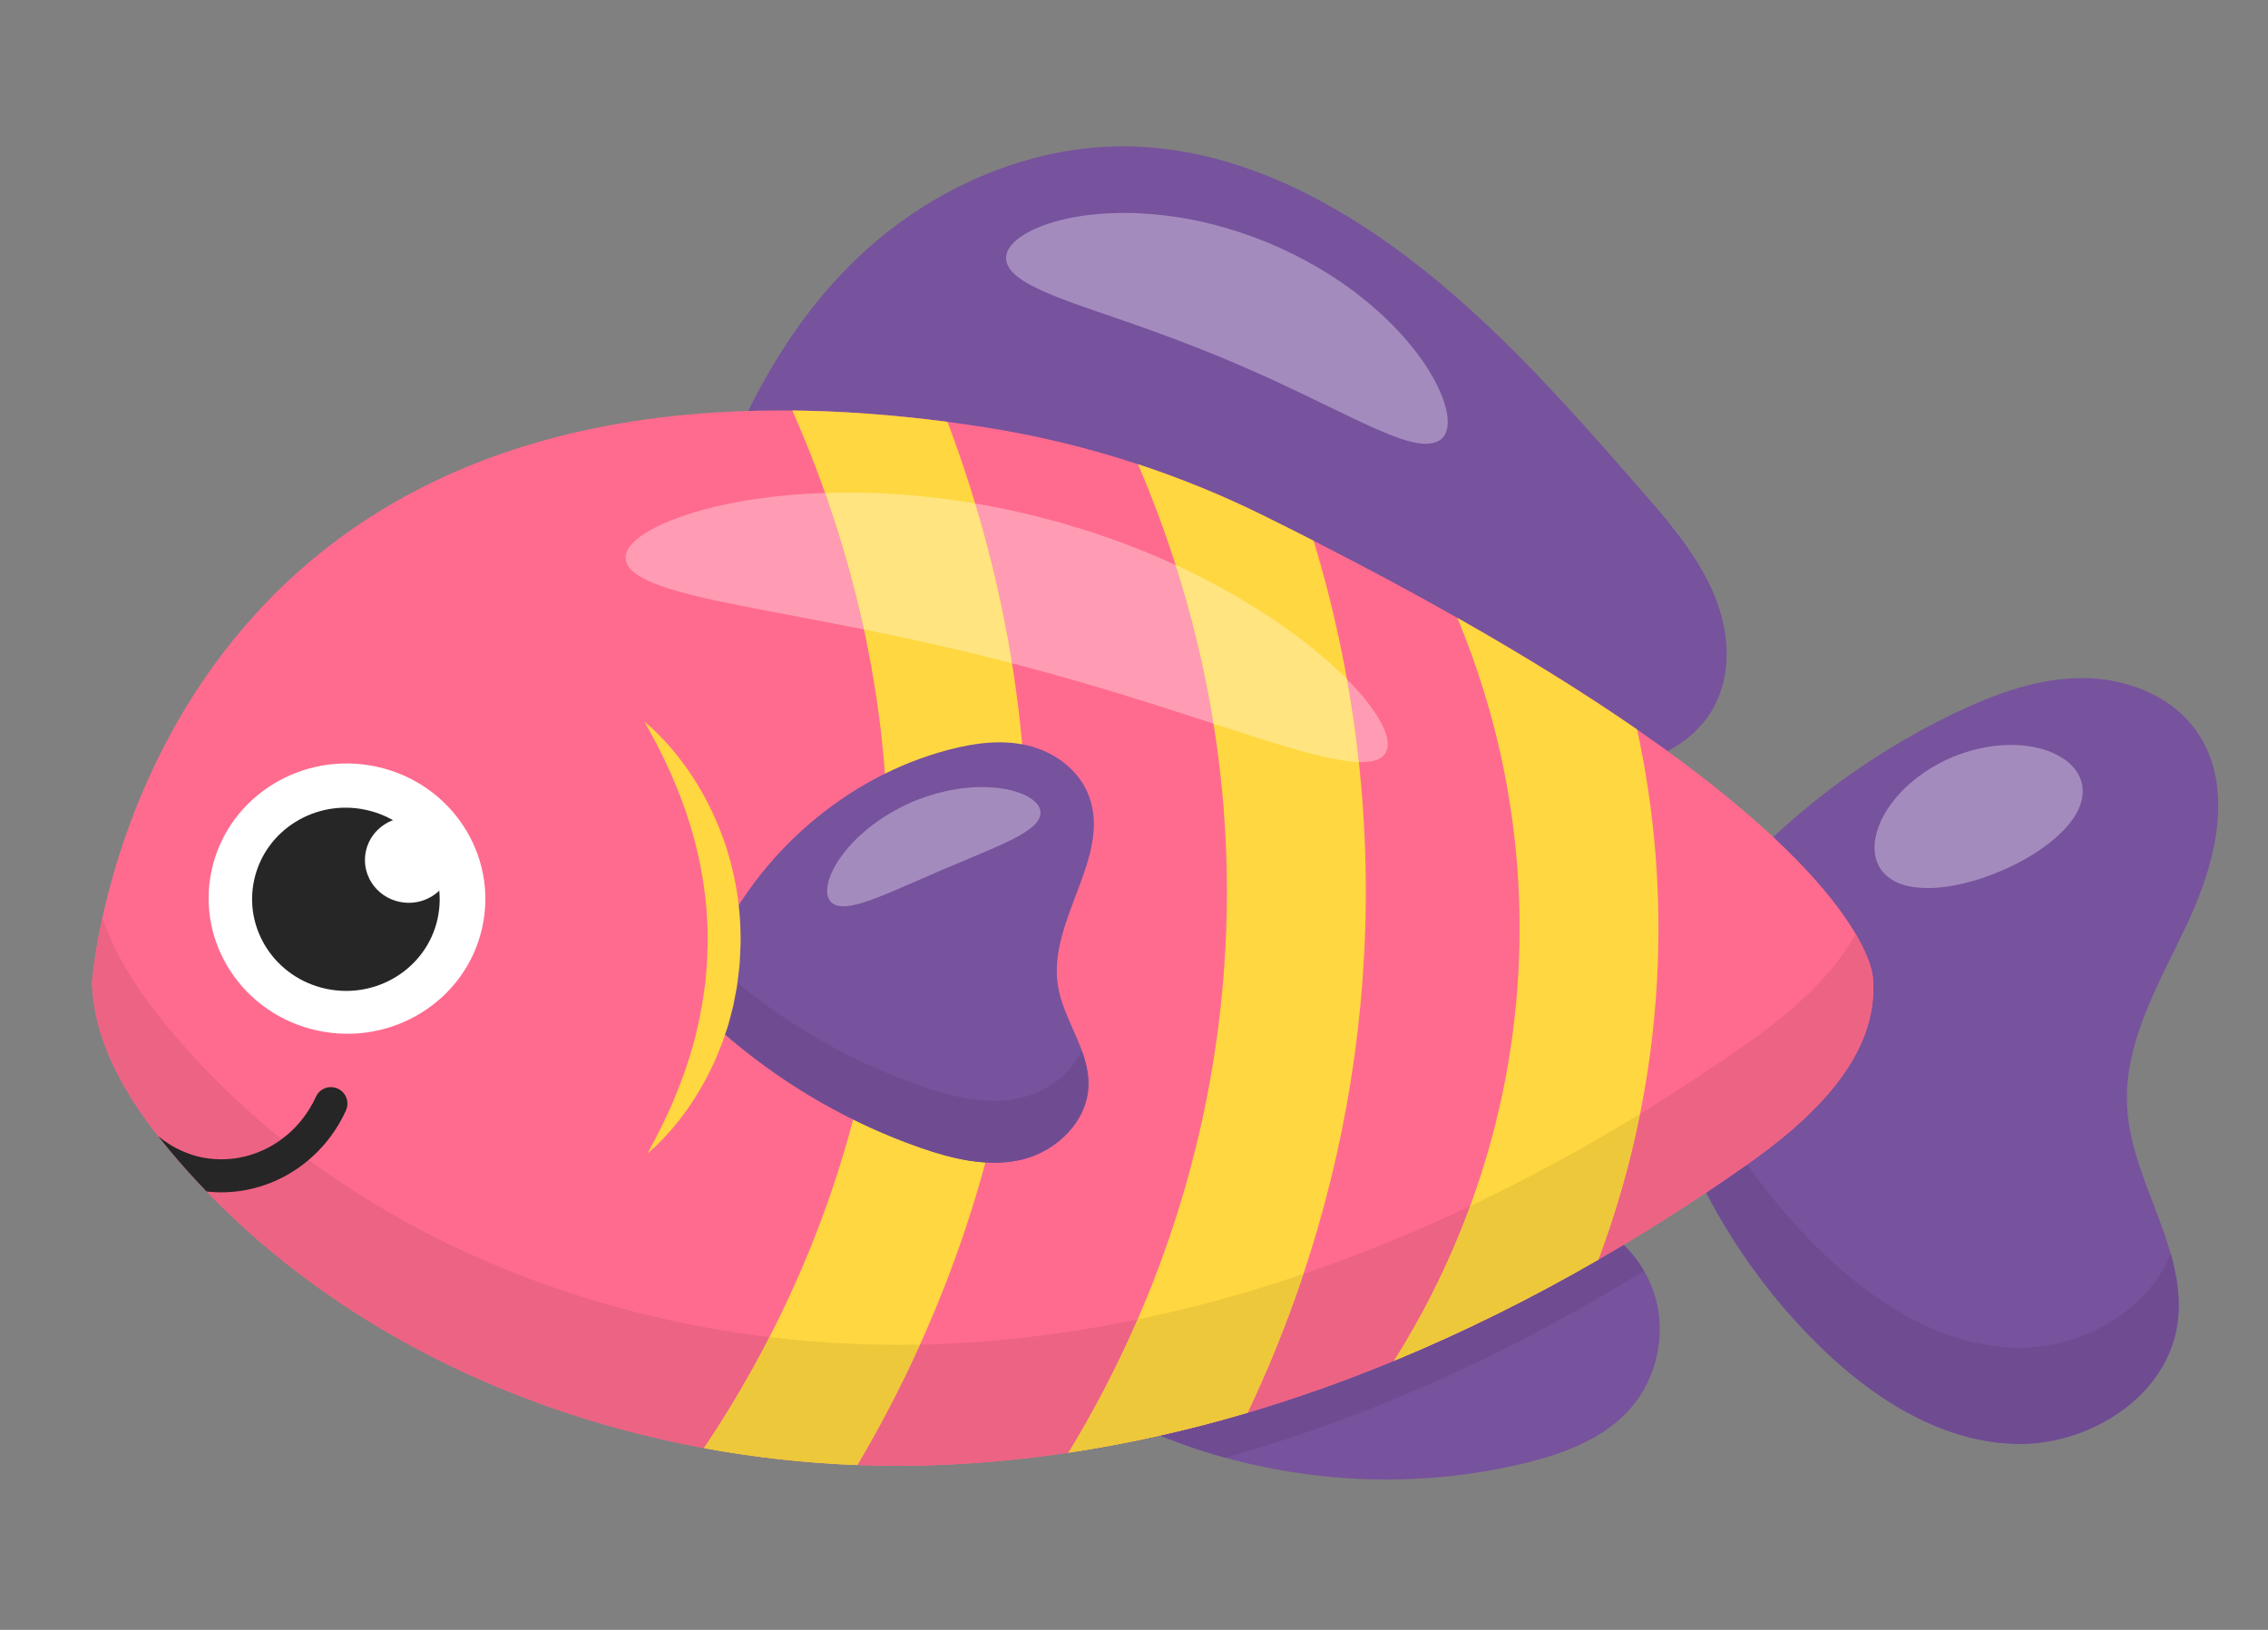 <?xml version="1.0" encoding="UTF-8" standalone="no"?>
<svg
   xmlns:dc="http://purl.org/dc/elements/1.1/"
   xmlns:cc="http://creativecommons.org/ns#"
   xmlns:rdf="http://www.w3.org/1999/02/22-rdf-syntax-ns#"
   xmlns:svg="http://www.w3.org/2000/svg"
   xmlns="http://www.w3.org/2000/svg"
   xmlns:sodipodi="http://sodipodi.sourceforge.net/DTD/sodipodi-0.dtd"
   xmlns:inkscape="http://www.inkscape.org/namespaces/inkscape"
   width="320"
   height="230"
   viewBox="0 0 84.667 60.854"
   version="1.1"
   id="svg646"
   inkscape:version="1.0.2-2 (e86c870879, 2021-01-15)"
   sodipodi:docname="fish09.svg">
  <rect x="0" y="0" width="84.667" height="60.854" fill="#808080" stroke="none"/>
  <defs
     id="defs640" />
  <sodipodi:namedview
     id="base"
     pagecolor="#ffffff"
     bordercolor="#666666"
     borderopacity="1.0"
     inkscape:pageopacity="0.0"
     inkscape:pageshadow="2"
     inkscape:zoom="0.35"
     inkscape:cx="400"
     inkscape:cy="560"
     inkscape:document-units="px"
     inkscape:current-layer="layer1"
     inkscape:document-rotation="0"
     showgrid="false"
     units="px"
     inkscape:window-width="1267"
     inkscape:window-height="1032"
     inkscape:window-x="0"
     inkscape:window-y="45"
     inkscape:window-maximized="0" />
  <g
     inkscape:label="Layer 1"
     inkscape:groupmode="layer"
     id="layer1">
    <path
       d="m 26.883,17.73 c 1.193,-3.05 2.848,-6.026 5.403,-8.355 2.555,-2.329 6.107,-3.958 9.803,-3.911 3.461,0.045 6.709,1.524 9.422,3.398 3.753,2.594 6.701,5.949 9.607,9.269 1.049,1.198 2.112,2.415 2.759,3.813 0.647,1.398 0.84,3.023 0.133,4.399 -0.707,1.376 -2.463,2.388 -4.16,2.1 L 26.883,17.73"
       style="fill:#77529d;fill-opacity:1;fill-rule:nonzero;stroke:none;stroke-width:0.01"
       id="path318" />
    <path
       d="m 63.929,33.641 c 2.479,-2.957 5.599,-5.373 9.082,-7.035 1.467,-0.7 3.036,-1.274 4.662,-1.289 1.626,-0.014 3.323,0.611 4.283,1.923 1.469,2.009 0.808,4.844 -0.237,7.102 -1.046,2.257 -2.453,4.522 -2.31,7.006 0.161,2.798 2.293,5.349 1.87,8.12 -0.419,2.739 -3.386,4.56 -6.154,4.439 -2.768,-0.119 -5.262,-1.746 -7.237,-3.69 -2.363,-2.324 -4.201,-5.179 -5.341,-8.291 l 1.383,-8.286"
       style="fill:#77529d;fill-opacity:1;fill-rule:nonzero;stroke:none;stroke-width:0.01"
       id="path320" />
    <path
       d="m 75.383,53.913 c -0.086,0 -0.173,-0.002 -0.258,-0.005 -2.768,-0.12 -5.262,-1.747 -7.237,-3.691 -1.687,-1.66 -3.107,-3.59 -4.196,-5.691 v 0 c 1.089,2.102 2.509,4.031 4.196,5.691 1.975,1.944 4.469,3.57 7.237,3.69 0.086,0.004 0.172,0.006 0.258,0.006 0.847,0 1.706,-0.178 2.496,-0.504 -0.79,0.326 -1.649,0.504 -2.496,0.504"
       style="fill:#ededed;fill-opacity:1;fill-rule:nonzero;stroke:none;stroke-width:0.01"
       id="path322" />
    <path
       d="m 75.383,53.913 c -0.086,0 -0.172,-0.002 -0.258,-0.006 -2.768,-0.119 -5.262,-1.746 -7.237,-3.69 -1.687,-1.66 -3.107,-3.59 -4.196,-5.691 0.489,-0.325 0.973,-0.657 1.452,-0.993 0.028,-0.019 0.056,-0.039 0.084,-0.059 0.788,1.129 1.679,2.185 2.66,3.151 1.975,1.943 4.469,3.569 7.237,3.69 0.085,0.004 0.172,0.005 0.258,0.005 2.367,0 4.816,-1.385 5.648,-3.522 0.251,0.878 0.387,1.762 0.248,2.671 -0.278,1.818 -1.679,3.231 -3.4,3.941 -0.79,0.326 -1.649,0.504 -2.496,0.504"
       style="fill:#6f4c92;fill-opacity:1;fill-rule:nonzero;stroke:none;stroke-width:0.01"
       id="path324" />
    <path
       d="m 40.813,52.402 c 4.819,2.711 10.671,3.528 16.049,2.24 1.491,-0.356 3.015,-0.915 4.02,-2.073 0.963,-1.111 1.319,-2.718 0.915,-4.132 -0.405,-1.415 -1.556,-2.591 -2.962,-3.024 l -18.022,6.989"
       style="fill:#77529d;fill-opacity:1;fill-rule:nonzero;stroke:none;stroke-width:0.01"
       id="path326" />
    <path
       d="m 45.733,54.423 c -0.795,-0.22 -1.577,-0.483 -2.344,-0.789 0.766,0.306 1.548,0.569 2.344,0.789 v 0 m -2.347,-0.79 c -0.012,-0.005 -0.024,-0.01 -0.036,-0.015 0.012,0.005 0.024,0.01 0.036,0.015 m -0.043,-0.018 c -0.01,-0.004 -0.02,-0.008 -0.03,-0.012 0.01,0.004 0.02,0.008 0.03,0.012 m -0.043,-0.017 v 0 0 0 m 17.996,-6.276 c -0.002,-0.003 -0.004,-0.006 -0.006,-0.009 0.002,0.003 0.004,0.006 0.006,0.009 m -0.007,-0.011 c -0.193,-0.303 -0.421,-0.584 -0.679,-0.834 v 0 c 0.258,0.25 0.487,0.53 0.679,0.834"
       style="fill:#ededed;fill-opacity:1;fill-rule:nonzero;stroke:none;stroke-width:0.01"
       id="path328" />
    <path
       d="m 45.733,54.423 c -0.795,-0.22 -1.577,-0.483 -2.344,-0.789 -0.001,0 -0.002,-0.001 -0.003,-0.001 -0.012,-0.005 -0.024,-0.01 -0.036,-0.015 -0.002,-0.001 -0.005,-0.002 -0.007,-0.003 -0.01,-0.004 -0.02,-0.008 -0.03,-0.012 -0.004,-0.001 -0.009,-0.003 -0.013,-0.005 v 0 c 1.1,-0.247 2.192,-0.533 3.275,-0.853 1.851,-0.548 3.675,-1.2 5.467,-1.94 2.619,-1.082 5.167,-2.355 7.628,-3.776 0.314,-0.182 0.628,-0.366 0.94,-0.552 0.258,0.25 0.486,0.531 0.679,0.834 0.001,0 0.001,0.001 0.001,0.002 0.002,0.003 0.004,0.006 0.006,0.009 0.027,0.042 0.052,0.085 0.078,0.129 -0.563,0.346 -1.132,0.685 -1.704,1.015 -2.461,1.422 -5.009,2.694 -7.628,3.776 -1.792,0.741 -3.617,1.392 -5.467,1.94 -0.28,0.082 -0.561,0.164 -0.842,0.242"
       style="fill:#6f4c92;fill-opacity:1;fill-rule:nonzero;stroke:none;stroke-width:0.01"
       id="path330" />
    <path
       d="m 65.143,43.533 c -1.768,1.24 -3.595,2.411 -5.472,3.495 -2.461,1.422 -5.009,2.694 -7.628,3.776 -1.792,0.74 -3.617,1.392 -5.467,1.94 -2.196,0.65 -4.428,1.156 -6.689,1.494 -1.525,0.228 -3.064,0.381 -4.613,0.45 -1.085,0.048 -2.177,0.052 -3.267,0.01 -1.918,-0.071 -3.837,-0.282 -5.727,-0.632 -7.019,-1.297 -13.664,-4.498 -18.567,-9.581 -0.467,-0.484 -0.918,-0.984 -1.351,-1.502 -0.154,-0.185 -0.306,-0.372 -0.455,-0.562 -1.32,-1.683 -2.411,-3.618 -2.471,-5.736 0,0 1.464,-21.617 26.143,-21.358 1.803,0.019 3.732,0.155 5.793,0.424 0.439,0.057 0.883,0.121 1.333,0.191 1.958,0.303 3.895,0.769 5.779,1.391 1.608,0.529 3.176,1.171 4.689,1.92 0.641,0.316 1.263,0.63 1.868,0.938 1.969,1.004 3.751,1.964 5.366,2.879 2.67,1.512 4.88,2.903 6.709,4.169 8.821,6.101 8.803,9.299 8.803,9.299 0.23,2.952 -2.35,5.298 -4.774,6.996"
       style="fill:#ff6b8e;fill-opacity:1;fill-rule:nonzero;stroke:none;stroke-width:0.01"
       id="path332" />
    <path
       d="m 38.14,35.949 c -0.735,7.762 -3.367,14.073 -6.133,18.749 -1.918,-0.071 -3.837,-0.282 -5.727,-0.632 2.867,-4.27 5.937,-10.564 6.698,-18.606 0.77,-8.134 -1.167,-15.088 -3.4,-20.134 1.803,0.019 3.732,0.155 5.793,0.424 2.483,6.583 3.414,13.378 2.769,20.198"
       style="fill:#ffd740;fill-opacity:1;fill-rule:nonzero;stroke:none;stroke-width:0.01"
       id="path334" />
    <path
       d="m 50.925,35.63 c -0.265,5.073 -1.385,10.052 -3.328,14.798 -0.319,0.782 -0.661,1.554 -1.022,2.316 -2.196,0.65 -4.428,1.156 -6.689,1.494 2.658,-4.364 5.438,-10.771 5.862,-18.88 0.382,-7.299 -1.313,-13.474 -3.265,-18.026 1.608,0.529 3.176,1.171 4.689,1.92 0.641,0.316 1.263,0.63 1.868,0.938 1.525,5.038 2.159,10.224 1.886,15.44"
       style="fill:#ffd740;fill-opacity:1;fill-rule:nonzero;stroke:none;stroke-width:0.01"
       id="path336" />
    <path
       d="m 61.861,36.567 c -0.215,3.993 -1.083,7.504 -2.19,10.461 -2.461,1.422 -5.009,2.694 -7.628,3.776 1.946,-3.083 4.292,-8.065 4.641,-14.517 0.287,-5.322 -0.864,-9.816 -2.278,-13.219 2.67,1.512 4.88,2.903 6.709,4.169 0.665,3.069 0.915,6.197 0.746,9.329"
       style="fill:#ffd740;fill-opacity:1;fill-rule:nonzero;stroke:none;stroke-width:0.01"
       id="path338" />
    <path
       d="m 26.636,35.528 c 1.671,-3.696 4.978,-6.536 8.773,-7.533 0.97,-0.255 1.993,-0.394 2.969,-0.159 0.975,0.235 1.899,0.897 2.268,1.87 0.861,2.265 -1.512,4.639 -1.16,7.048 0.192,1.311 1.18,2.44 1.147,3.764 -0.034,1.359 -1.202,2.463 -2.468,2.771 -1.266,0.308 -2.595,-0.014 -3.83,-0.447 -2.907,-1.018 -5.615,-2.66 -7.905,-4.792 l 0.206,-2.522"
       style="fill:#77529d;fill-opacity:1;fill-rule:nonzero;stroke:none;stroke-width:0.01"
       id="path340" />
    <path
       d="m 36.526,43.38 c -0.436,-0.045 -0.871,-0.137 -1.299,-0.255 0.429,0.118 0.864,0.21 1.299,0.255"
       style="fill:#edc83b;fill-opacity:1;fill-rule:nonzero;stroke:none;stroke-width:0.01"
       id="path342" />
    <path
       d="m 39.116,42.896 c 0.536,-0.322 0.992,-0.787 1.259,-1.34 -0.267,0.553 -0.723,1.018 -1.259,1.34 m 1.413,-3.212 c -0.039,-0.155 -0.088,-0.307 -0.144,-0.458 0,-0.001 0,-0.001 0,-0.001 0.055,0.152 0.104,0.304 0.144,0.459 M 27.317,38.834 c -0.302,-0.253 -0.597,-0.515 -0.887,-0.784 l 0.029,-0.362 -0.029,0.362 c 0.289,0.269 0.585,0.531 0.887,0.784"
       style="fill:#ed6384;fill-opacity:1;fill-rule:nonzero;stroke:none;stroke-width:0.01"
       id="path344" />
    <path
       d="m 37.105,43.411 c -0.193,0 -0.387,-0.011 -0.579,-0.031 -0.436,-0.045 -0.871,-0.137 -1.299,-0.255 -0.3,-0.083 -0.598,-0.18 -0.892,-0.282 -2.54,-0.89 -4.928,-2.255 -7.018,-4.008 -0.301,-0.253 -0.597,-0.515 -0.887,-0.784 l 0.029,-0.362 0.147,-1.786 c 2.253,2.054 4.896,3.639 7.729,4.631 0.895,0.313 1.837,0.569 2.77,0.569 0.356,0 0.71,-0.037 1.059,-0.122 0.931,-0.226 1.807,-0.883 2.221,-1.753 0.055,0.151 0.104,0.303 0.144,0.458 0.069,0.271 0.11,0.548 0.102,0.834 -0.009,0.367 -0.101,0.717 -0.256,1.037 -0.267,0.553 -0.723,1.018 -1.259,1.34 -0.298,0.179 -0.622,0.313 -0.952,0.394 -0.349,0.084 -0.703,0.121 -1.059,0.121"
       style="fill:#6f4c92;fill-opacity:1;fill-rule:nonzero;stroke:none;stroke-width:0.01"
       id="path346" />
    <path
       d="m 24.054,26.942 c 0.287,0.235 0.553,0.495 0.804,0.77 0.252,0.275 0.487,0.566 0.708,0.87 0.439,0.606 0.816,1.264 1.124,1.957 0.621,1.383 0.948,2.912 0.958,4.442 0,0.095 0.001,0.191 -0.001,0.286 l -0.013,0.287 -0.015,0.286 -0.008,0.144 c -0.002,0.047 -0.006,0.095 -0.013,0.143 l -0.069,0.569 c -0.006,0.047 -0.011,0.094 -0.019,0.142 l -0.026,0.141 -0.054,0.282 -0.054,0.28 c -0.022,0.093 -0.048,0.186 -0.071,0.278 l -0.072,0.276 -0.037,0.138 c -0.013,0.046 -0.029,0.091 -0.043,0.137 -0.059,0.181 -0.119,0.361 -0.181,0.541 l -0.212,0.528 c -0.3,0.696 -0.667,1.36 -1.098,1.972 -0.052,0.077 -0.11,0.152 -0.166,0.227 -0.057,0.074 -0.112,0.15 -0.17,0.223 l -0.179,0.217 -0.089,0.107 -0.093,0.103 c -0.246,0.28 -0.511,0.542 -0.794,0.781 0.355,-0.651 0.685,-1.294 0.963,-1.955 0.281,-0.66 0.521,-1.326 0.714,-2.002 0.196,-0.675 0.333,-1.361 0.431,-2.048 l 0.035,-0.258 0.018,-0.129 c 0.005,-0.043 0.007,-0.086 0.011,-0.13 l 0.044,-0.519 c 0.011,-0.085 0.009,-0.173 0.013,-0.259 l 0.008,-0.26 0.011,-0.259 c 0.002,-0.087 -0.001,-0.174 -0.001,-0.26 -0.002,-0.693 -0.061,-1.385 -0.165,-2.071 -0.107,-0.687 -0.262,-1.369 -0.465,-2.042 -0.201,-0.674 -0.452,-1.337 -0.742,-1.993 -0.144,-0.328 -0.301,-0.652 -0.466,-0.975 -0.165,-0.323 -0.341,-0.643 -0.524,-0.966"
       style="fill:#ffd740;fill-opacity:1;fill-rule:nonzero;stroke:none;stroke-width:0.01"
       id="path348" />
    <path
       d="m 3.435,36.685 v 0 0 m 0,0 v 0 0 m 0,0 v 0 0 m 0,0 v -0.001 0.001 m 0,-0.002 v 0 0 m 0,-0.001 v 0 0 m 0,0 v -0.001 0.001 m 0,-0.001 v 0 0 m 0.001,-0.008 c 0,-0.001 0,-0.001 0,-0.001 0,0 0,0 0,0.001 m 0,-0.002 c 0,0 0,-0.001 0,-0.002 0,0.001 0,0.002 0,0.002 m 0,-0.005 c 0,0 0,-0.001 0,-0.002 0,0.001 0,0.002 0,0.002 m 0.001,-0.007 v 0 0 m 0,-0.003 v 0 0 m 0,-0.005 c 0.001,0 0.001,-0.001 0.001,-0.001 0,0 0,0.001 -0.001,0.001 m 0.001,-0.002 v 0 0 m 0.001,-0.01 v -0.001 0.001 m 0,-0.003 c 0,-0.002 0,-0.003 0,-0.005 0,0.002 0,0.003 0,0.005 m 0,-0.006 c 0.001,-0.01 0.002,-0.02 0.003,-0.032 -0.001,0.011 -0.002,0.022 -0.003,0.032 m 0.003,-0.033 c 0,-0.001 0,-0.003 0,-0.004 0,0.001 0,0.003 0,0.004 m 0.001,-0.004 c 0,-0.001 0,-0.002 0,-0.003 0,0.001 0,0.002 0,0.003 m 0,-0.005 c 0,-0.001 0,-0.003 0,-0.004 0,0.001 0,0.003 0,0.004 m 0,-0.005 c 0.001,-0.002 0.001,-0.003 0.001,-0.004 0,0.001 0,0.002 -0.001,0.004 m 0.001,-0.005 c 0.026,-0.286 0.118,-1.126 0.379,-2.314 v 0 c -0.259,1.189 -0.352,2.028 -0.379,2.314"
       style="fill:#ededed;fill-opacity:1;fill-rule:nonzero;stroke:none;stroke-width:0.01"
       id="path350" />
    <path
       d="m 69.893,36.343 v 0 0 m -0.001,-0.004 c 0,0 0,0 0,-0.001 0,0.001 0,0.001 0,0.001 m -0.001,-0.003 c 0,-0.001 0,-0.002 0,-0.004 0,0.002 0,0.003 0,0.004 m 0,-0.005 C 69.84,36.077 69.693,35.586 69.27,34.864 v 0 c 0.424,0.721 0.57,1.213 0.622,1.467"
       style="fill:#6f4c92;fill-opacity:1;fill-rule:nonzero;stroke:none;stroke-width:0.01"
       id="path352" />
    <path
       d="m 33.512,54.728 c -0.501,0 -1.003,-0.01 -1.505,-0.029 0.806,-1.362 1.6,-2.862 2.339,-4.497 0.309,-0.006 0.619,-0.016 0.928,-0.03 1.548,-0.069 3.088,-0.222 4.613,-0.45 0.866,-0.13 1.727,-0.283 2.583,-0.461 -0.815,1.874 -1.706,3.537 -2.583,4.978 v 0 c -1.525,0.228 -3.064,0.381 -4.613,0.45 -0.586,0.026 -1.174,0.039 -1.762,0.039 M 26.279,54.067 v 0 C 19.26,52.77 12.615,49.569 7.712,44.486 7.245,44.002 6.794,43.502 6.361,42.984 6.207,42.799 6.054,42.612 5.906,42.422 4.585,40.739 3.495,38.804 3.435,36.685 v 0 0 0 0 0 0 0 -0.001 c 0,0 0,0 0,-0.001 v 0 c 0,0 0,0 0,-0.001 v 0 0 -0.001 0 0 c 0,-0.003 0.001,-0.005 0.001,-0.008 0,-0.001 0,-0.001 0,-0.001 0,0 0,0 0,-0.001 0,0 0,-0.001 0,-0.002 0,-0.001 0,-0.002 0,-0.003 0,0 0,-0.001 0,-0.002 0.001,-0.002 0.001,-0.003 0.001,-0.005 v 0 c 0,-0.001 0,-0.002 0,-0.003 v 0 c 0,-0.002 0,-0.003 0,-0.005 0.001,0 0.001,-0.001 0.001,-0.001 v -0.001 0 c 0,-0.003 0,-0.007 0.001,-0.01 v -0.001 c 0,-0.001 0,-0.002 0,-0.002 0,-0.002 0,-0.003 0,-0.005 v -0.001 c 0.001,-0.01 0.002,-0.021 0.003,-0.032 0,-0.001 0,-0.001 0,-0.001 0,-0.001 0,-0.003 0,-0.004 0.001,0 0.001,0 0.001,0 0,-0.001 0,-0.002 0,-0.003 0,-0.001 0,-0.002 0,-0.002 0,-0.001 0,-0.003 0,-0.004 v -0.001 c 0.001,-0.002 0.001,-0.003 0.001,-0.004 v -0.001 c 0.026,-0.286 0.119,-1.126 0.379,-2.313 0.441,1.309 1.212,2.529 2.083,3.64 0.149,0.191 0.301,0.378 0.455,0.562 0.434,0.518 0.885,1.018 1.351,1.502 4.903,5.083 11.548,8.284 18.567,9.581 0.811,0.15 1.627,0.274 2.446,0.373 -0.793,1.542 -1.628,2.926 -2.446,4.145 m 20.297,-1.322 c 0.361,-0.762 0.703,-1.534 1.022,-2.316 0.388,-0.946 0.742,-1.902 1.064,-2.866 1.139,-0.389 2.266,-0.814 3.381,-1.275 0.957,-0.396 1.904,-0.816 2.841,-1.26 -0.858,2.341 -1.897,4.282 -2.841,5.777 v 0 c -1.792,0.74 -3.617,1.392 -5.467,1.94 M 59.672,47.027 c 0.617,-1.647 1.159,-3.465 1.555,-5.442 1.334,-0.816 2.641,-1.676 3.917,-2.57 1.585,-1.111 3.237,-2.499 4.127,-4.152 0.424,0.722 0.57,1.213 0.622,1.467 0,0.001 0,0.001 0,0.001 0,0.002 0,0.003 0,0.004 0.001,0.001 0.001,0.002 0.001,0.002 0,0.001 0,0.001 0,0.001 0,0.002 0.001,0.003 0.001,0.004 v 0 c 0.024,0.126 0.024,0.19 0.024,0.194 0.01,0.12 0.014,0.241 0.014,0.359 0.005,2.75 -2.404,4.953 -4.704,6.578 -0.028,0.02 -0.056,0.04 -0.084,0.059 -0.479,0.336 -0.963,0.668 -1.452,0.993 v 0 c -1.009,0.674 -2.036,1.325 -3.081,1.95 -0.312,0.186 -0.626,0.371 -0.94,0.552"
       style="fill:#ed6384;fill-opacity:1;fill-rule:nonzero;stroke:none;stroke-width:0.01"
       id="path354" />
    <path
       d="m 32.007,54.699 c -1.918,-0.071 -3.837,-0.282 -5.727,-0.632 v 0 c 0.818,-1.219 1.653,-2.603 2.446,-4.145 1.09,0.132 2.186,0.219 3.281,0.26 0.502,0.019 1.003,0.028 1.505,0.028 0.278,0 0.556,-0.003 0.834,-0.009 -0.739,1.636 -1.533,3.136 -2.339,4.497 v 0"
       style="fill:#edc83b;fill-opacity:1;fill-rule:nonzero;stroke:none;stroke-width:0.01"
       id="path356" />
    <path
       d="m 39.887,54.239 v 0 c 0.878,-1.441 1.768,-3.105 2.583,-4.978 1.382,-0.286 2.75,-0.632 4.106,-1.033 0.699,-0.208 1.395,-0.429 2.086,-0.665 -0.322,0.964 -0.677,1.92 -1.064,2.866 -0.319,0.782 -0.661,1.554 -1.022,2.316 v 0 c -1.083,0.32 -2.175,0.606 -3.275,0.853 v 0 c -1.13,0.255 -2.268,0.469 -3.414,0.641"
       style="fill:#edc83b;fill-opacity:1;fill-rule:nonzero;stroke:none;stroke-width:0.01"
       id="path358" />
    <path
       d="m 52.043,50.805 v 0 c 0.944,-1.495 1.982,-3.437 2.841,-5.777 1.629,-0.772 3.225,-1.614 4.787,-2.516 0.522,-0.302 1.04,-0.61 1.555,-0.925 -0.397,1.977 -0.939,3.795 -1.555,5.442 v 0 c -2.461,1.422 -5.009,2.694 -7.628,3.776"
       style="fill:#edc83b;fill-opacity:1;fill-rule:nonzero;stroke:none;stroke-width:0.01"
       id="path360" />
    <path
       d="m 18,34.64 c -0.608,2.721 -3.36,4.439 -6.147,3.837 -2.786,-0.601 -4.553,-3.294 -3.946,-6.015 0.608,-2.721 3.36,-4.439 6.147,-3.838 2.786,0.602 4.553,3.295 3.946,6.016"
       style="fill:#ffffff;fill-opacity:1;fill-rule:nonzero;stroke:none;stroke-width:0.01"
       id="path362" />
    <path
       d="m 16.333,34.315 c -0.412,1.844 -2.277,3.008 -4.167,2.601 -1.889,-0.408 -3.087,-2.233 -2.674,-4.078 0.412,-1.844 2.277,-3.009 4.166,-2.601 1.889,0.408 3.087,2.233 2.675,4.078"
       style="fill:#262626;fill-opacity:1;fill-rule:nonzero;stroke:none;stroke-width:0.01"
       id="path364" />
    <path
       d="m 16.851,32.457 c -0.193,0.86 -1.062,1.404 -1.943,1.213 -0.882,-0.19 -1.44,-1.041 -1.247,-1.902 0.192,-0.859 1.061,-1.403 1.943,-1.213 0.881,0.191 1.439,1.042 1.247,1.902"
       style="fill:#ffffff;fill-opacity:1;fill-rule:nonzero;stroke:none;stroke-width:0.01"
       id="path366" />
    <path
       d="m 12.915,41.461 c -0.851,1.867 -2.669,3.056 -4.655,3.056 -0.041,0 -0.082,-0.001 -0.124,-0.002 -0.145,-0.004 -0.286,-0.013 -0.425,-0.029 -0.467,-0.484 -0.918,-0.984 -1.351,-1.502 -0.154,-0.185 -0.306,-0.372 -0.456,-0.562 0.537,0.434 1.292,0.838 2.263,0.861 1.539,0.039 2.962,-0.878 3.626,-2.334 0.142,-0.309 0.507,-0.445 0.816,-0.304 0.31,0.141 0.447,0.506 0.305,0.816"
       style="fill:#262626;fill-opacity:1;fill-rule:nonzero;stroke:none;stroke-width:0.01"
       id="path368" />
    <path
       d="m 53.238,16.571 c -0.068,0 -0.139,-0.005 -0.213,-0.014 -0.11,-0.014 -0.228,-0.037 -0.355,-0.067 -0.127,-0.03 -0.259,-0.07 -0.398,-0.118 -0.14,-0.047 -0.287,-0.1 -0.439,-0.162 -0.151,-0.063 -0.313,-0.128 -0.478,-0.201 -0.163,-0.075 -0.337,-0.151 -0.514,-0.234 -0.175,-0.085 -0.362,-0.168 -0.549,-0.261 -0.093,-0.047 -0.192,-0.09 -0.288,-0.138 -0.097,-0.048 -0.196,-0.096 -0.296,-0.145 -0.1,-0.047 -0.203,-0.096 -0.305,-0.147 -0.051,-0.026 -0.102,-0.051 -0.155,-0.076 -0.052,-0.025 -0.105,-0.05 -0.159,-0.075 -0.104,-0.051 -0.212,-0.102 -0.319,-0.156 -0.109,-0.05 -0.219,-0.102 -0.329,-0.156 -0.109,-0.055 -0.224,-0.104 -0.336,-0.159 -0.113,-0.052 -0.227,-0.109 -0.343,-0.161 -0.116,-0.052 -0.233,-0.107 -0.35,-0.163 -0.119,-0.052 -0.239,-0.105 -0.358,-0.161 -0.483,-0.215 -0.982,-0.433 -1.497,-0.648 -0.516,-0.211 -1.023,-0.41 -1.516,-0.598 -0.125,-0.045 -0.247,-0.092 -0.367,-0.14 -0.122,-0.043 -0.244,-0.087 -0.363,-0.132 -0.118,-0.047 -0.239,-0.086 -0.356,-0.129 -0.118,-0.042 -0.234,-0.087 -0.35,-0.127 -0.115,-0.039 -0.23,-0.08 -0.343,-0.121 -0.113,-0.039 -0.225,-0.077 -0.335,-0.115 -0.056,-0.02 -0.11,-0.04 -0.166,-0.059 -0.054,-0.019 -0.109,-0.037 -0.163,-0.055 -0.108,-0.037 -0.216,-0.074 -0.32,-0.111 -0.105,-0.036 -0.209,-0.072 -0.311,-0.106 -0.102,-0.035 -0.203,-0.074 -0.302,-0.106 -0.198,-0.065 -0.389,-0.141 -0.573,-0.203 -0.184,-0.065 -0.36,-0.136 -0.529,-0.198 -0.168,-0.064 -0.328,-0.134 -0.479,-0.195 -0.152,-0.063 -0.294,-0.131 -0.426,-0.196 -0.133,-0.063 -0.254,-0.13 -0.365,-0.197 -0.111,-0.068 -0.211,-0.136 -0.299,-0.203 -0.087,-0.068 -0.164,-0.14 -0.227,-0.212 -0.126,-0.145 -0.198,-0.297 -0.207,-0.457 -0.01,-0.159 0.044,-0.317 0.161,-0.473 0.058,-0.078 0.133,-0.155 0.221,-0.232 0.089,-0.076 0.193,-0.152 0.312,-0.221 0.118,-0.071 0.252,-0.141 0.4,-0.208 0.149,-0.066 0.31,-0.126 0.486,-0.185 0.176,-0.061 0.363,-0.109 0.565,-0.159 0.202,-0.05 0.416,-0.087 0.643,-0.124 0.226,-0.039 0.463,-0.059 0.712,-0.083 0.125,-0.012 0.25,-0.016 0.38,-0.022 0.13,-0.005 0.261,-0.011 0.396,-0.013 0.134,0.001 0.269,0.002 0.408,0.004 0.069,0.002 0.14,0.003 0.21,0.006 0.07,0.004 0.141,0.008 0.212,0.012 0.143,0.009 0.287,0.017 0.434,0.031 0.146,0.014 0.294,0.031 0.444,0.048 0.151,0.016 0.3,0.041 0.453,0.065 0.153,0.024 0.307,0.048 0.462,0.08 0.155,0.031 0.311,0.063 0.469,0.097 0.157,0.038 0.314,0.076 0.474,0.117 0.635,0.169 1.282,0.384 1.927,0.648 0.644,0.268 1.254,0.573 1.822,0.903 0.142,0.083 0.28,0.168 0.418,0.251 0.137,0.087 0.27,0.175 0.401,0.262 0.133,0.086 0.259,0.179 0.385,0.269 0.125,0.091 0.249,0.18 0.366,0.274 0.118,0.093 0.235,0.187 0.348,0.279 0.113,0.093 0.222,0.19 0.329,0.284 0.053,0.047 0.105,0.094 0.158,0.142 0.052,0.047 0.102,0.095 0.153,0.144 0.1,0.096 0.198,0.191 0.292,0.285 0.093,0.096 0.183,0.194 0.271,0.288 0.087,0.095 0.174,0.188 0.253,0.284 0.16,0.193 0.312,0.375 0.445,0.562 0.135,0.185 0.26,0.362 0.367,0.54 0.108,0.178 0.208,0.344 0.289,0.512 0.082,0.166 0.155,0.322 0.213,0.473 0.057,0.153 0.102,0.296 0.137,0.43 0.035,0.134 0.056,0.26 0.064,0.378 0.009,0.116 0.007,0.223 -0.007,0.319 -0.027,0.193 -0.1,0.343 -0.22,0.449 -0.118,0.106 -0.278,0.164 -0.469,0.178 -0.032,0.002 -0.064,0.003 -0.097,0.003"
       style="fill:#a48bbd;fill-opacity:1;fill-rule:nonzero;stroke:none;stroke-width:0.01"
       id="path370" />
    <path
       d="m 71.924,33.154 c -0.088,0 -0.176,-0.002 -0.263,-0.009 -0.089,-0.007 -0.179,-0.019 -0.265,-0.033 -0.085,-0.012 -0.169,-0.029 -0.25,-0.05 -0.324,-0.085 -0.613,-0.237 -0.827,-0.474 -0.214,-0.236 -0.329,-0.538 -0.339,-0.895 -0.003,-0.089 0.001,-0.181 0.012,-0.277 0.011,-0.094 0.031,-0.189 0.056,-0.288 0.052,-0.197 0.128,-0.408 0.238,-0.613 0.054,-0.103 0.115,-0.209 0.183,-0.315 0.067,-0.106 0.145,-0.208 0.227,-0.313 0.163,-0.212 0.358,-0.412 0.576,-0.61 0.439,-0.389 0.983,-0.741 1.6,-1.004 0.621,-0.259 1.252,-0.404 1.836,-0.448 0.131,-0.007 0.259,-0.012 0.385,-0.012 0.156,0 0.307,0.007 0.455,0.024 0.133,0.015 0.259,0.03 0.383,0.055 0.123,0.026 0.241,0.056 0.353,0.089 0.225,0.064 0.429,0.158 0.605,0.257 0.088,0.051 0.171,0.103 0.247,0.162 0.075,0.058 0.145,0.119 0.207,0.184 0.248,0.256 0.384,0.549 0.405,0.868 0.021,0.318 -0.072,0.632 -0.238,0.923 -0.041,0.073 -0.087,0.145 -0.138,0.215 -0.05,0.071 -0.104,0.144 -0.162,0.213 -0.115,0.141 -0.246,0.268 -0.388,0.402 -0.07,0.065 -0.144,0.13 -0.22,0.19 -0.077,0.061 -0.155,0.127 -0.237,0.186 -0.163,0.116 -0.333,0.239 -0.515,0.346 -0.359,0.225 -0.754,0.425 -1.181,0.603 -0.426,0.182 -0.843,0.324 -1.256,0.426 -0.203,0.056 -0.41,0.092 -0.607,0.129 -0.098,0.017 -0.2,0.027 -0.297,0.039 -0.097,0.013 -0.194,0.021 -0.29,0.026 -0.101,0.004 -0.199,0.007 -0.295,0.007"
       style="fill:#a48bbd;fill-opacity:1;fill-rule:nonzero;stroke:none;stroke-width:0.01"
       id="path372" />
    <path
       d="m 50.828,28.454 c -0.033,0 -0.066,-0.001 -0.101,-0.002 -0.111,-1.035 -0.26,-2.067 -0.444,-3.095 0.436,0.441 0.781,0.855 1.031,1.225 0.117,0.176 0.215,0.34 0.291,0.493 0.075,0.156 0.13,0.299 0.163,0.43 0.066,0.262 0.047,0.475 -0.06,0.633 -0.108,0.158 -0.3,0.254 -0.564,0.294 -0.095,0.014 -0.201,0.022 -0.315,0.022 m -5.526,-1.435 c -0.094,-0.031 -0.189,-0.063 -0.285,-0.094 -0.181,-0.057 -0.364,-0.115 -0.55,-0.177 -0.092,-0.03 -0.186,-0.061 -0.279,-0.092 -0.094,-0.03 -0.19,-0.06 -0.286,-0.09 -0.191,-0.06 -0.385,-0.122 -0.58,-0.187 -0.195,-0.064 -0.396,-0.122 -0.596,-0.187 -0.1,-0.031 -0.201,-0.063 -0.303,-0.095 -0.05,-0.017 -0.101,-0.033 -0.152,-0.049 -0.052,-0.015 -0.103,-0.031 -0.155,-0.046 -0.207,-0.061 -0.415,-0.125 -0.625,-0.191 -0.209,-0.067 -0.424,-0.125 -0.639,-0.189 -0.215,-0.062 -0.43,-0.131 -0.65,-0.193 -0.219,-0.06 -0.44,-0.122 -0.663,-0.187 -0.111,-0.031 -0.222,-0.065 -0.334,-0.095 -0.113,-0.03 -0.226,-0.06 -0.339,-0.09 -0.227,-0.061 -0.455,-0.123 -0.685,-0.188 -0.133,-0.033 -0.267,-0.067 -0.401,-0.101 -0.321,-2.002 -0.78,-3.994 -1.377,-5.97 0.03,0.006 0.06,0.011 0.09,0.016 0.259,0.046 0.52,0.091 0.783,0.144 0.261,0.056 0.524,0.113 0.789,0.171 0.132,0.03 0.265,0.057 0.398,0.091 0.132,0.034 0.264,0.068 0.398,0.102 0.265,0.069 0.529,0.139 0.79,0.21 0.26,0.079 0.517,0.158 0.773,0.235 0.128,0.04 0.255,0.08 0.382,0.119 0.126,0.041 0.25,0.086 0.375,0.129 0.248,0.088 0.494,0.176 0.738,0.262 0.243,0.089 0.48,0.188 0.716,0.281 0.235,0.095 0.469,0.186 0.696,0.289 0.188,0.083 0.374,0.167 0.556,0.25 0.577,1.809 1.072,3.789 1.415,5.923 M 32.252,23.501 c -0.027,-0.005 -0.055,-0.011 -0.082,-0.017 -1.653,-0.326 -3.163,-0.602 -4.452,-0.857 -1.288,-0.254 -2.356,-0.497 -3.114,-0.776 -0.19,-0.068 -0.36,-0.141 -0.509,-0.217 -0.15,-0.074 -0.278,-0.151 -0.385,-0.232 -0.212,-0.162 -0.334,-0.338 -0.352,-0.529 -0.019,-0.19 0.066,-0.386 0.251,-0.583 0.092,-0.099 0.209,-0.199 0.349,-0.298 0.141,-0.097 0.305,-0.196 0.492,-0.292 0.749,-0.386 1.868,-0.745 3.282,-0.992 0.91,-0.159 1.942,-0.266 3.068,-0.303 0.557,1.571 1.057,3.276 1.451,5.098"
       style="fill:#ff9cb3;fill-opacity:1;fill-rule:nonzero;stroke:none;stroke-width:0.01"
       id="path374" />
    <path
       d="m 37.78,24.767 c -0.098,-0.025 -0.197,-0.05 -0.295,-0.076 -0.116,-0.03 -0.233,-0.061 -0.348,-0.091 -0.116,-0.031 -0.233,-0.056 -0.348,-0.085 -0.231,-0.055 -0.461,-0.112 -0.689,-0.17 -0.229,-0.053 -0.456,-0.105 -0.681,-0.158 -0.113,-0.027 -0.225,-0.054 -0.337,-0.08 -0.111,-0.027 -0.223,-0.049 -0.334,-0.074 -0.223,-0.048 -0.443,-0.097 -0.662,-0.149 -0.219,-0.046 -0.436,-0.091 -0.651,-0.137 -0.107,-0.023 -0.215,-0.047 -0.32,-0.07 -0.107,-0.021 -0.213,-0.042 -0.318,-0.063 -0.184,-0.037 -0.364,-0.074 -0.544,-0.112 -0.394,-1.821 -0.894,-3.526 -1.451,-5.098 0.288,-0.01 0.582,-0.015 0.882,-0.015 0.349,0 0.707,0.007 1.071,0.021 0.237,0.012 0.477,0.026 0.72,0.041 0.12,0.008 0.243,0.015 0.365,0.024 0.122,0.012 0.246,0.023 0.369,0.035 0.248,0.024 0.498,0.048 0.75,0.076 0.252,0.034 0.506,0.068 0.762,0.103 0.128,0.018 0.257,0.035 0.386,0.056 0.099,0.017 0.198,0.034 0.297,0.051 0.596,1.976 1.055,3.968 1.377,5.97"
       style="fill:#ffe47f;fill-opacity:1;fill-rule:nonzero;stroke:none;stroke-width:0.01"
       id="path376" />
    <path
       d="m 50.727,28.452 c -0.01,-0.001 -0.02,-0.001 -0.031,-0.001 -0.168,-0.006 -0.351,-0.024 -0.551,-0.054 -0.799,-0.12 -1.852,-0.421 -3.104,-0.816 -0.311,-0.103 -0.641,-0.201 -0.977,-0.314 -0.167,-0.057 -0.341,-0.108 -0.515,-0.166 -0.082,-0.027 -0.164,-0.054 -0.247,-0.081 -0.342,-2.134 -0.837,-4.114 -1.415,-5.923 0.039,0.017 0.078,0.035 0.116,0.052 0.055,0.025 0.11,0.05 0.166,0.075 0.054,0.027 0.108,0.053 0.163,0.079 0.107,0.053 0.215,0.106 0.321,0.159 0.212,0.107 0.423,0.21 0.626,0.319 0.204,0.11 0.404,0.22 0.6,0.329 0.097,0.054 0.196,0.107 0.291,0.164 0.094,0.057 0.189,0.113 0.282,0.17 0.187,0.111 0.371,0.224 0.549,0.334 0.178,0.113 0.35,0.229 0.519,0.341 0.169,0.114 0.335,0.223 0.493,0.339 0.317,0.23 0.621,0.45 0.899,0.678 0.527,0.42 0.984,0.831 1.371,1.221 0.184,1.027 0.332,2.059 0.444,3.095"
       style="fill:#ffe47f;fill-opacity:1;fill-rule:nonzero;stroke:none;stroke-width:0.01"
       id="path378" />
    <path
       d="m 31.495,33.84 c -0.193,0 -0.352,-0.046 -0.462,-0.15 -0.14,-0.132 -0.185,-0.344 -0.138,-0.628 0.012,-0.07 0.03,-0.145 0.053,-0.224 0.024,-0.078 0.057,-0.158 0.094,-0.241 0.076,-0.167 0.172,-0.353 0.302,-0.534 0.063,-0.092 0.133,-0.187 0.208,-0.284 0.075,-0.096 0.162,-0.188 0.25,-0.285 0.045,-0.047 0.09,-0.096 0.139,-0.145 0.046,-0.049 0.096,-0.096 0.149,-0.143 0.102,-0.093 0.211,-0.188 0.324,-0.282 0.459,-0.366 1.013,-0.711 1.637,-0.981 0.626,-0.265 1.257,-0.428 1.839,-0.507 0.146,-0.017 0.289,-0.03 0.428,-0.04 0.065,-0.006 0.129,-0.009 0.193,-0.009 0.004,0 0.009,0 0.013,0 0.029,-0.001 0.057,-0.001 0.086,-0.001 0.038,0 0.076,0 0.113,0.001 0.132,0.003 0.257,0.004 0.379,0.016 0.122,0.012 0.239,0.027 0.349,0.045 0.221,0.03 0.422,0.09 0.594,0.15 0.087,0.031 0.167,0.062 0.24,0.097 0.073,0.038 0.14,0.077 0.2,0.117 0.237,0.16 0.359,0.34 0.358,0.531 -0.001,0.192 -0.123,0.377 -0.327,0.547 -0.051,0.042 -0.107,0.084 -0.169,0.125 -0.061,0.042 -0.127,0.087 -0.197,0.129 -0.14,0.086 -0.297,0.161 -0.467,0.25 -0.085,0.042 -0.174,0.084 -0.265,0.123 -0.092,0.041 -0.187,0.088 -0.284,0.131 -0.049,0.021 -0.098,0.042 -0.149,0.063 -0.05,0.02 -0.101,0.042 -0.152,0.066 -0.102,0.046 -0.208,0.09 -0.315,0.134 -0.429,0.185 -0.893,0.376 -1.379,0.58 -0.483,0.21 -0.941,0.415 -1.371,0.596 -0.105,0.048 -0.21,0.094 -0.314,0.137 -0.052,0.02 -0.103,0.041 -0.153,0.064 -0.05,0.022 -0.099,0.043 -0.149,0.063 -0.097,0.042 -0.197,0.077 -0.29,0.115 -0.092,0.039 -0.183,0.075 -0.273,0.107 -0.182,0.061 -0.344,0.124 -0.503,0.165 -0.078,0.022 -0.156,0.039 -0.228,0.054 -0.071,0.016 -0.141,0.028 -0.207,0.035 -0.055,0.007 -0.108,0.01 -0.16,0.01"
       style="fill:#a48bbd;fill-opacity:1;fill-rule:nonzero;stroke:none;stroke-width:0.01"
       id="path380" />
  </g>
</svg>
